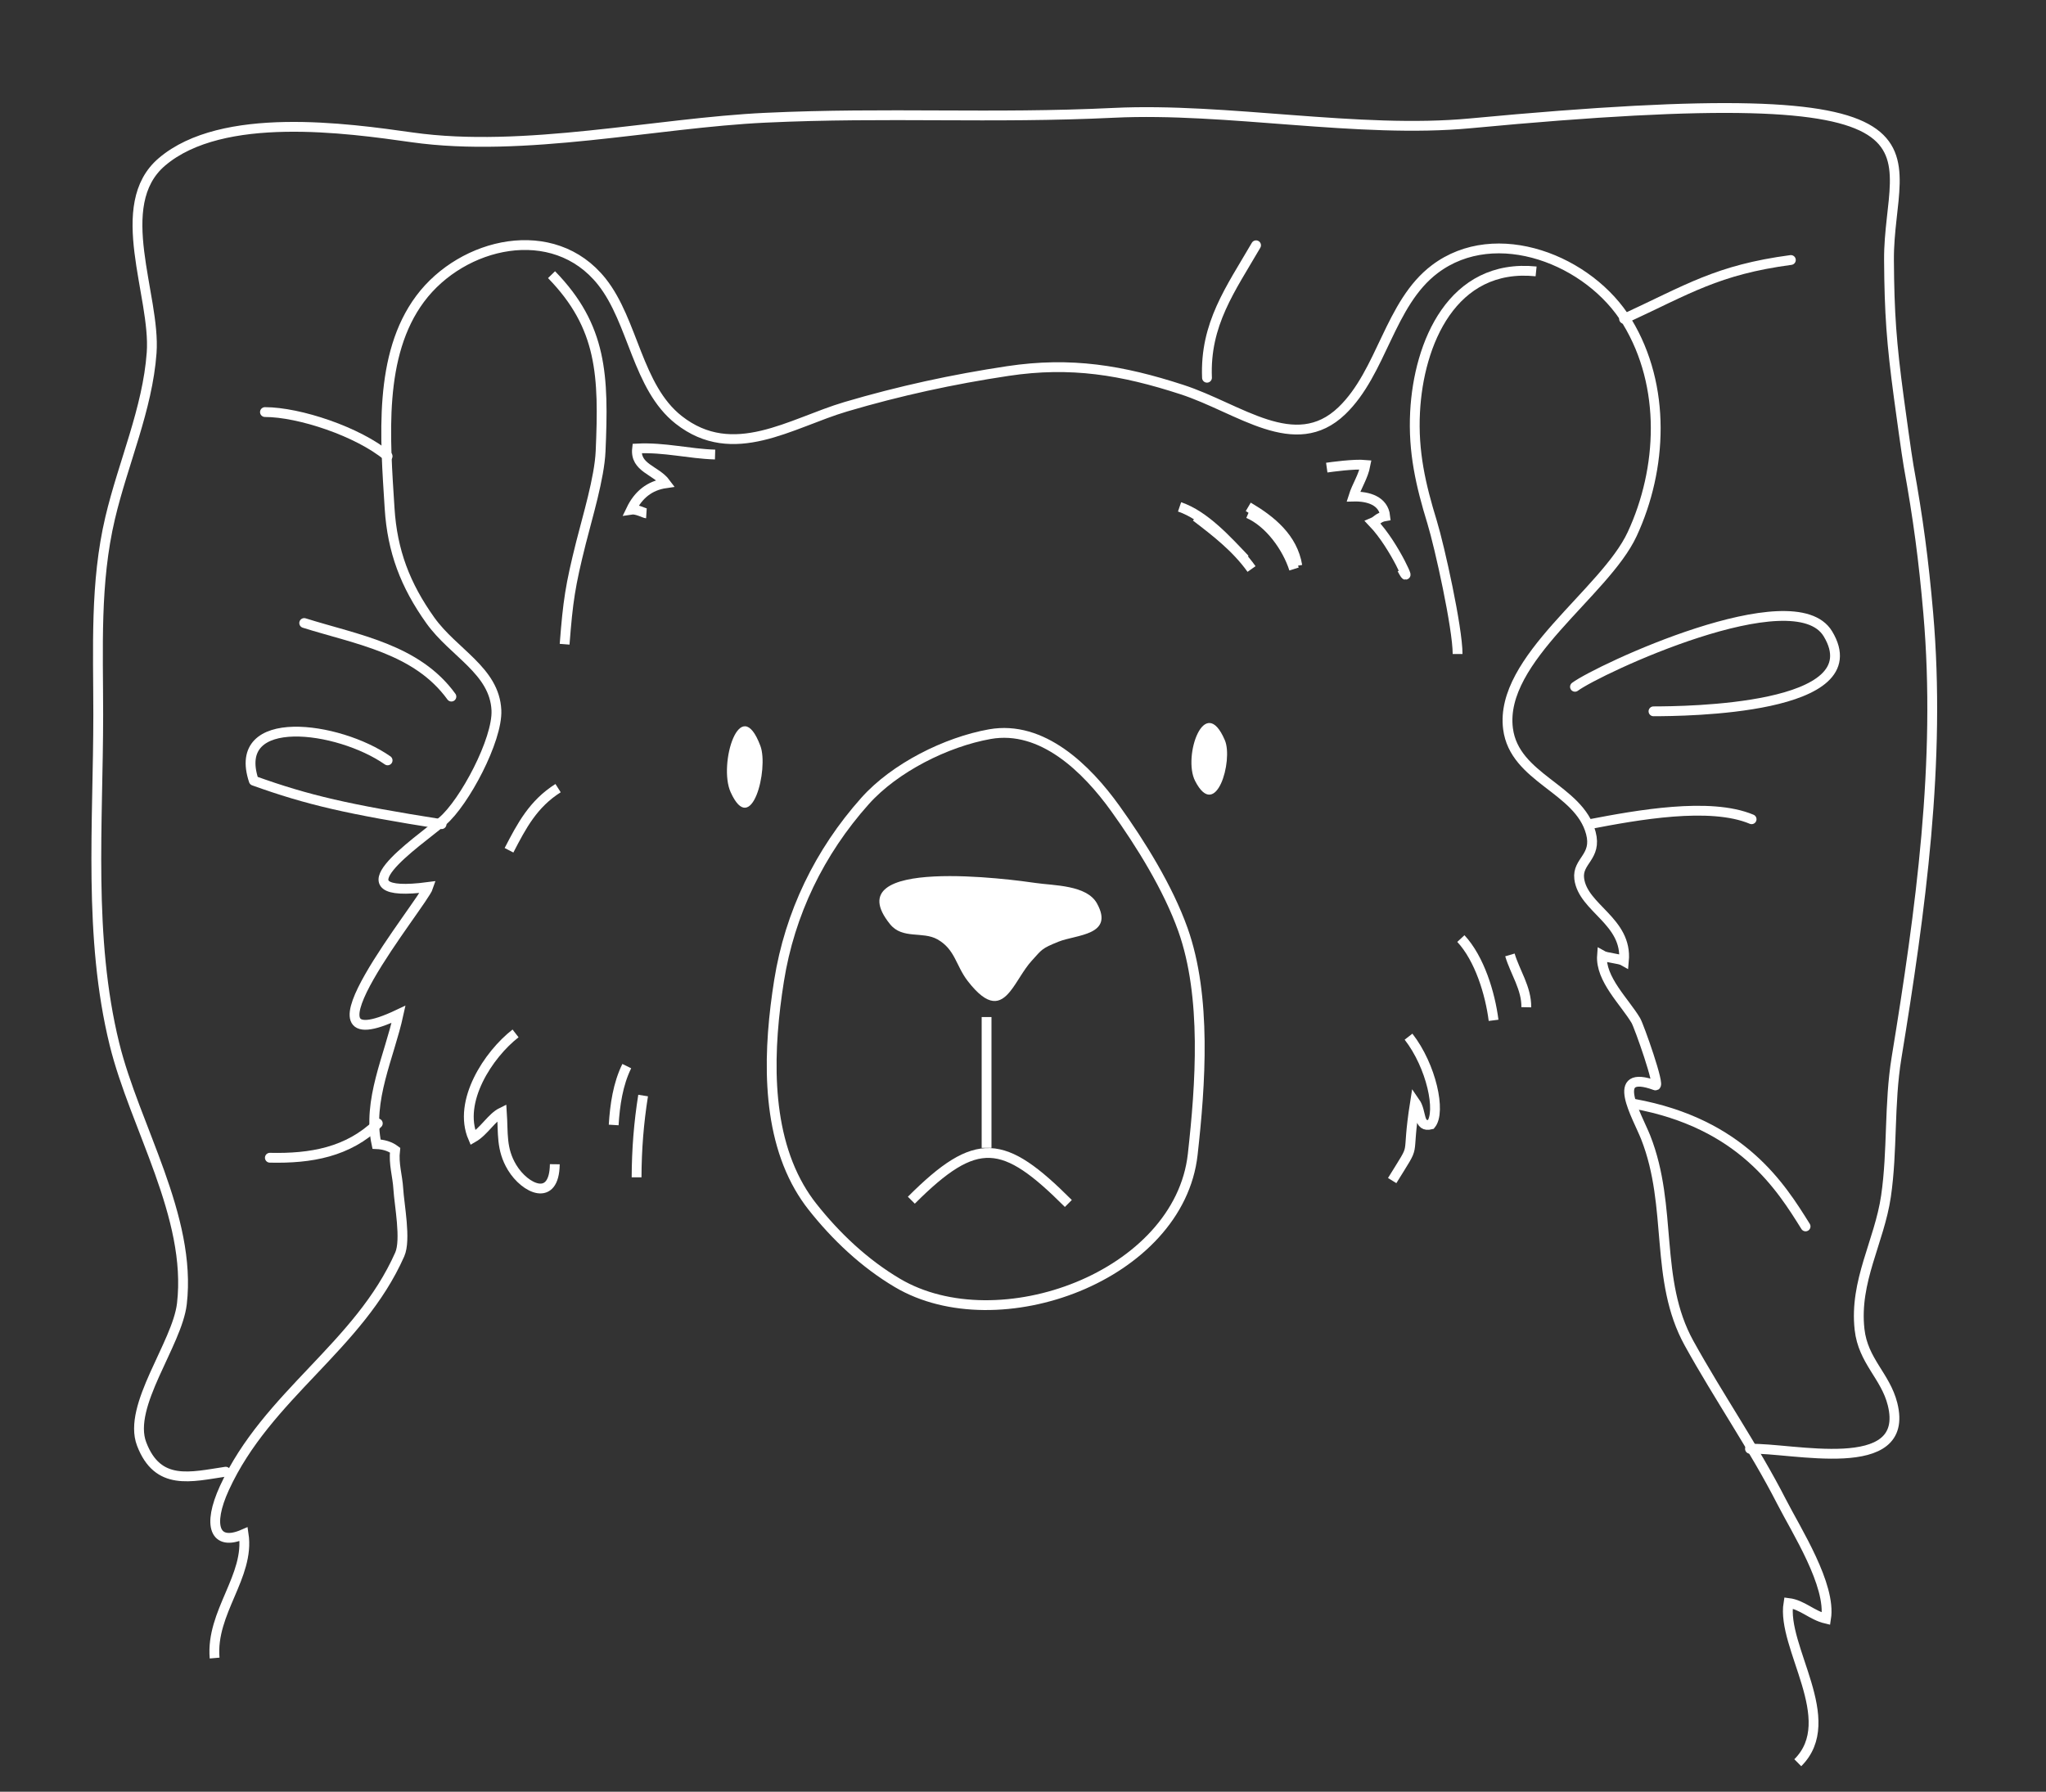 <?xml version="1.0" encoding="utf-8"?>
<!-- Generator: Adobe Illustrator 14.0.0, SVG Export Plug-In . SVG Version: 6.00 Build 43363)  -->
<!DOCTYPE svg PUBLIC "-//W3C//DTD SVG 1.1//EN" "http://www.w3.org/Graphics/SVG/1.1/DTD/svg11.dtd">
<svg version="1.1" xmlns="http://www.w3.org/2000/svg" xmlns:xlink="http://www.w3.org/1999/xlink" x="0px" y="0px" width="417px"
	 height="365.242px" viewBox="-11.01 -33.758 417 365.242" enable-background="new -11.01 -33.758 417 365.242"
	 xml:space="preserve">
<rect x="-11.01" y="-33.758" width="417" height="365.242" fill="#333333" stroke="none"/>
<g id="Layer_1">
	<g id="Layer_2" stroke-width="2">
		<path fill="none" stroke="#FFFFFF" d="M355.399,325.566c8.794-8.724-3.387-23.547-1.898-32.562
			c2.836,0.35,4.767,2.523,7.661,3.205c1.091-6.848-6.021-17.902-9.062-23.846c-5.657-11.057-12.824-21.383-18.854-32.297
			c-7.178-12.992-3.229-27.736-8.849-41.986c-1.675-4.248-7.646-14.121,1.976-10.582c1.111,0.41-3.331-12.139-3.98-13.229
			c-2.275-3.822-7.261-8.453-6.894-13.285c0.915,0.529,3.552,0.631,4.466,1.163c0.761-8.159-8.352-10.735-9.11-16.787
			c-0.459-3.654,3.68-4.392,2.37-9.326c-2.404-9.069-15.58-11.098-16.881-21.244c-1.823-14.229,19.754-27.714,25.302-39.668
			c6.157-13.275,6.977-30.129-0.999-43.274c-7.648-12.61-26.749-20.158-39.22-10.749c-9.267,6.993-10.729,20.987-18.955,28.878
			c-9.562,9.175-20.863-0.51-32.604-4.327c-12.159-3.954-22.587-5.713-35.469-3.774c-11.241,1.692-22.054,4.039-33,7.272
			c-11.214,3.313-22.958,11.427-34.086,2.68c-8.452-6.644-9.218-20.063-15.667-28.177c-9.853-12.386-28.431-8.034-37.021,3.493
			c-8.56,11.483-7.139,28.323-6.227,42.754c0.55,8.688,3.18,15.615,8.284,22.786c4.744,6.656,13.104,10.257,13.482,18.333
			c0.282,6.02-6.543,18.849-11.016,22.633c-5.152,4.36-22.516,15.986-2.86,13.399c-1.083,3.3-28.899,36.795-6.071,25.95
			c-1.888,8.652-6.401,17.516-4.486,26.473c1.384,0.057,2.716,0.422,3.782,1.225c-0.339,2.826,0.496,5.146,0.661,7.955
			c0.186,3.144,1.604,10.33,0.29,13.3c-8.311,18.78-27.036,28.646-35.733,47.614c-3.524,7.688-2,12,3.915,9.402
			c1.294,8.604-6.721,15.93-5.915,25.264"/>
		<path fill="none" stroke="#FFFFFF" d="M102.733,126.899c-5.066,3.21-7.396,7.634-10,12.667"/>
		<path fill="none" stroke="#FFFFFF" d="M94.066,176.898c-5.53,4.289-11.842,13.881-8.68,21.266c2.304-1.32,3.774-4.141,5.896-5.178
			c0.288,4.238-0.197,7.475,2.082,11.246c2.631,4.356,8.61,7.201,8.7-0.666"/>
		<path fill="none" stroke="#FFFFFF" d="M116.733,183.564c-1.812,3.697-2.415,7.93-2.667,12"/>
		<path fill="none" stroke="#FFFFFF" d="M120.066,189.564c-0.886,5.562-1.31,10.985-1.333,16.668"/>
		<path fill="none" stroke="#FFFFFF" d="M286.733,157.565c3.817,4.102,5.976,11.222,6.666,16.667"/>
		<path fill="none" stroke="#FFFFFF" d="M296.733,160.899c1.012,3.452,3.409,6.804,3.333,10.667"/>
		<path fill="none" stroke="#FFFFFF" d="M134.733,58.899c-5.334-0.155-10.317-1.52-15.898-1.232c-0.464,3.984,3.861,4.39,5.85,7.082
			c-3.33,0.481-5.621,2.383-7.064,5.385c1.107-0.173,2.739,0.741,3.115,0.765"/>
		<path fill="none" stroke="#FFFFFF" d="M259.399,61.565c0.812-0.114,5.527-0.783,7.896-0.563c-0.464,2.453-1.763,4.23-2.461,6.465
			c3.019-0.082,6.131,0.849,6.479,4c-1.398,0.234-1.654,0.924-2.516,1.286c4.599,4.812,8.324,13.912,5.933,9.479"/>
		<path fill="none" stroke="#FFFFFF" d="M101.399,22.232c10.367,10.623,10.667,20.667,10,36c-0.235,5.418-2.689,13.432-4,18.667
			c-2.194,8.77-2.65,11.835-3.333,20.667"/>
		<path fill="none" stroke="#FFFFFF" d="M302.066,21.565c-17.122-1.747-23.945,14.688-24.667,28.667
			c-0.42,8.148,1.156,14.9,3.481,22.487c1.504,4.907,5.186,21.513,5.186,26.846"/>
		<path fill="none" stroke="#FFFFFF" d="M232.733,71.565c3.927,2.993,8.264,6.327,11.333,10.667"/>
		<path fill="none" stroke="#FFFFFF" d="M229.399,69.565c5.123,1.742,9.627,6.779,13.334,10.667"/>
		<path fill="none" stroke="#FFFFFF" d="M243.399,69.565c4.685,2.753,9.072,6.339,10,12"/>
		<path fill="none" stroke="#FFFFFF" d="M243.399,70.899c4.288,1.852,7.937,6.913,9.334,11.333"/>
		<path fill="none" stroke="#FFFFFF" d="M151.893,208.251c-7.046-12.258-6.268-28.597-4.125-42.076
			c2.187-13.755,8.257-26.261,17.521-36.646c6.064-6.799,16.549-12.043,25.422-13.629c10.698-1.912,19.777,7.051,25.578,15.126
			c5.21,7.253,10.782,16.256,13.788,24.687c4.883,13.704,3.594,31.62,2.005,45.85c-2.773,24.845-39.652,38.345-60.178,26.201
			c-6.757-3.998-12.568-9.512-17.336-15.551C153.572,210.953,152.684,209.626,151.893,208.251z"/>
		<path fill="#FFFFFF" d="M137.9,127.718c4.273,9.462,7.801-4.787,6.07-9.417C139.826,107.207,135.338,122.045,137.9,127.718z"/>
		<path fill="#FFFFFF" d="M232.567,125.434c4.272,8.322,7.801-4.211,6.07-8.284C234.492,107.393,230.005,120.444,232.567,125.434z"
			/>
		<path fill="#FFFFFF" d="M194.859,168.348c1.458-1.791,2.744-4.439,4.41-6.261c2.113-2.311,1.948-2.472,5.464-3.889
			c3.618-1.458,11.447-1.26,7.833-7.798c-2.1-3.795-8.875-3.625-12.502-4.168c-4.229-0.632-41.04-5.696-29.678,8.393
			c2.542,3.152,6.655,1.395,9.676,3.108c3.62,2.053,3.731,5.34,6.161,8.484C190.445,171.682,192.82,170.854,194.859,168.348z"/>
		<path fill="none" stroke="#FFFFFF" d="M190.066,173.564c0,8.891,0,17.778,0,26.668"/>
		<path fill="none" stroke="#FFFFFF" d="M174.733,210.898c13.333-13.332,18.786-12.545,32,0.668"/>
		<path fill="none" stroke="#FFFFFF" d="M276.066,177.564c4.667,6,6.667,15.334,4.565,17.897c-2.681,0.681-1.784-2.479-3.232-4.563
			c-2,12.668,0.667,7.334-4.666,16"/>
	</g>
	<g id="Layer_3" display="none">
		<path display="inline" fill="none" stroke="#000000" stroke-width="2" stroke-linecap="round" stroke-linejoin="round" d="
			M115.413,256.27c-3.768,1.354-7.65-0.226-10.681-2.703"/>
		<path display="inline" fill="none" stroke="#000000" stroke-width="2" stroke-linecap="round" stroke-linejoin="round" d="
			M115.399,232.232c7.292,6.416,8.468,14.436,5.291,19.627"/>
		<path display="inline" fill="none" stroke="#000000" stroke-width="2" stroke-linecap="round" stroke-linejoin="round" d="
			M98.409,257.964c-2.823,0.453-5.972-0.504-9.011-3.731"/>
		<path display="inline" fill="none" stroke="#000000" stroke-width="2" stroke-linecap="round" stroke-linejoin="round" d="
			M96.066,233.232c8.214,2.498,13.143,16.524,8,21.666"/>
		<path display="inline" fill="none" stroke="#000000" stroke-width="2" stroke-linecap="round" stroke-linejoin="round" d="
			M82.431,257.953c-4.157,0.719-7.782-0.055-12.032-5.055"/>
		<path display="inline" fill="none" stroke="#000000" stroke-width="2" stroke-linecap="round" stroke-linejoin="round" d="
			M82.066,234.566c7.334,3.973,12.396,15.133,6.282,20.646"/>
		<path display="inline" fill="none" stroke="#000000" stroke-width="2" stroke-linecap="round" stroke-linejoin="round" d="
			M129.733,249.566c-1.333,0.666-4.58,1.752-7.667-1.334"/>
		<path display="inline" fill="none" stroke="#000000" stroke-width="2" stroke-linecap="round" stroke-linejoin="round" d="
			M63.733,257.566c-3.667,1.332-6.833,0.75-12.333-5c-5.486-5.736-9-13.668-20.5-16.168c9-14,21.31-16.916,31.167-20.314
			c11.54-3.979,21.804-5.205,34-3.852c11.032,1.227,21.507,3.688,30.517,10.854c6.502,5.168,12.995,17.131,8.195,22.951"/>
		<path display="inline" fill="none" stroke="#000000" stroke-width="2" stroke-linecap="round" stroke-linejoin="round" d="
			M67.399,236.566c3.937,3.783,6.667,12.666,1.667,17"/>
		<path display="inline" fill="none" stroke="#000000" stroke-width="2" stroke-linecap="round" stroke-linejoin="round" d="
			M128.808,246.583c0.153,0.862,3.93,8.181,4.591,8.981c3.758,4.562,1.672-8.496-1-11"/>
		<path display="inline" fill="none" stroke="#000000" stroke-width="2" stroke-linecap="round" stroke-linejoin="round" d="
			M306.171,253.468c-0.403-0.422-0.761-0.844-1.071-1.266c-5.285-7.164,2.359-14.334,6.301-17.306"/>
		<path display="inline" fill="none" stroke="#000000" stroke-width="2" stroke-linecap="round" stroke-linejoin="round" d="
			M324.905,254.468c-1.452-2.516-0.437-6.711-0.506-8.569c-1.333,5-4.667,10-12.333,9.668"/>
		<path display="inline" fill="none" stroke="#000000" stroke-width="2" stroke-linecap="round" stroke-linejoin="round" d="
			M342.399,254.566c-0.667-1-1.323-2.779,0-6.668c-2.214,5.987-8,8-12,8.5"/>
		<path display="inline" fill="none" stroke="#000000" stroke-width="2" stroke-linecap="round" stroke-linejoin="round" d="
			M325.399,215.566c10.992,0,33.842,7.586,36,19.832c1.331,7.553,0.191,10.852-5.333,17.168c-1.167,1.334-6.781,3.385-8.334,3.666"
			/>
		<path display="inline" fill="none" stroke="#000000" stroke-width="2" stroke-linecap="round" stroke-linejoin="round" d="
			M296.099,254.839c3.734-0.483,5.91-2.717,7.301-4.94"/>
		<path display="inline" fill="none" stroke="#000000" stroke-width="2" stroke-linecap="round" stroke-linejoin="round" d="
			M297.733,221.232c-8.771,6.151-16.277,16.971-11.918,28c1.319,3.34,2.917,4.666,3.917,5"/>
		<path display="inline" fill="none" stroke="#000000" stroke-width="2" stroke-linecap="round" stroke-linejoin="round" d="
			M278.732,256.898c3.098-0.646,5.173-2.398,6.334-6.666"/>
		<path display="inline" fill="none" stroke="#000000" stroke-width="2" stroke-linecap="round" stroke-linejoin="round" d="
			M324.733,215.566c-2.178-2.871-6.446-5.349-9.948-5.957c0.075,1.098,0.411,2.252,0.904,3.174c-0.749-1.398-5.878-3.25-7.423-3.682
			c-1.87-0.521-7.837,0.248-3.483,1.797c-1.79,1.26-4.808,0.545-7.05,0.668c-2.954,0.162-5.622,0.664-8.483,1.406
			c-8.258,2.146-17.698,7.414-21.107,15.668c-2.773,6.713-10.408,24.592,4.926,28.926"/>
		<path display="inline" fill="none" stroke="#000000" stroke-width="2" stroke-linecap="round" stroke-linejoin="round" d="
			M273.732,249.566c-3,1,0.113,13.408,5.58,14.77c2.087,0.23-0.295-7.512-1.413-10.438"/>
		<path display="inline" fill="none" stroke="#000000" stroke-width="2" stroke-linecap="round" stroke-linejoin="round" d="
			M295.399,250.898c-0.232-6.875-4.396-1.474-4.667,2.334c-0.333,4.666-0.666,10.666,2.151,11.774
			c2.516-0.44,1.928-9.603,2.516-13.608"/>
		<path display="inline" fill="none" stroke="#000000" stroke-width="2" stroke-linecap="round" stroke-linejoin="round" d="
			M309.899,247.398c-3.131,3.324-6.5,13.834-3.425,13.926c2.592,0.908,5.648-7.432,7.425-10.426"/>
		<path display="inline" fill="none" stroke="#000000" stroke-width="2" stroke-linecap="round" stroke-linejoin="round" d="
			M327.732,251.232c-0.786,1.449-5.666,10-4,11.666c2.351,2.352,10-11,7.167-12"/>
		<path display="inline" fill="none" stroke="#000000" stroke-width="2" stroke-linecap="round" stroke-linejoin="round" d="
			M345.399,251.398c-1.546,3.346-8,8.168-6.436,9.924c1.103,3.576,9.556-5.344,10.436-9.09"/>
		<path display="inline" fill="none" stroke="#000000" stroke-width="2" stroke-linecap="round" stroke-linejoin="round" d="
			M115.066,252.898c3.333,5.334,2,9.002,5.667,10.334c1.667-1.332,1.667-11.666-4-14.334"/>
		<path display="inline" fill="none" stroke="#000000" stroke-width="2" stroke-linecap="round" stroke-linejoin="round" d="
			M97.399,253.398c3,5.168,3,11.834,6,12.168c3-1.334,1.063-11.148-2-14.168"/>
		<path display="inline" fill="none" stroke="#000000" stroke-width="2" stroke-linecap="round" stroke-linejoin="round" d="
			M82.066,251.232c-1.333,4,5.576,15.397,6.667,12.666c1.909-0.603-1.333-9.666-4.333-13.5"/>
		<path display="inline" fill="none" stroke="#000000" stroke-width="2" stroke-linecap="round" stroke-linejoin="round" d="
			M60.733,252.898c4.333,4.668,8.667,13.668,11,11.668c2.667-2.334-3.635-12.414-7.667-14.668"/>
		<path display="inline" fill="none" stroke="#000000" stroke-width="2" stroke-linecap="round" stroke-linejoin="round" d="
			M333.899,227.398c-3.76-1.998-11.647-3.762-14.96-0.625c0.916,0.221,1.944,1.055,2.812,1.266
			c-2.388,1.047-4.958,0.768-6.852,2.859"/>
		<path display="inline" fill="none" stroke="#000000" stroke-width="2" stroke-linecap="round" stroke-linejoin="round" d="
			M332.899,234.398c-3.688,2.127-6.149,5.11-8,9"/>
		<path display="inline" fill="none" stroke="#000000" stroke-width="2" stroke-linecap="round" stroke-linejoin="round" d="
			M346.899,236.898c-1.658,1.735-2.834,4.11-3.5,6.5"/>
		<path display="inline" fill="none" stroke="#000000" stroke-width="2" stroke-linecap="round" stroke-linejoin="round" d="
			M89.399,218.898c4.659-0.42,9.247-0.844,13.943-0.551c-1.279,1.401-3.322,3.186-5.091,4.45c3.881-0.202,12.546-0.219,13.146,4.101
			"/>
	</g>
</g>
<g id="Layer_2_1_">
	<path fill="none" stroke="#FFFFFF" stroke-width="2" stroke-linecap="round" stroke-linejoin="round" d="M345.657,261.576
		c8.342-0.311,32.816,5.893,29.055-9.111c-1.442-5.75-6.002-8.756-6.722-15.223c-1.096-9.848,4.027-17.863,5.39-27.168
		c1.355-9.257,0.604-18.798,2.146-28.218c4.91-30.006,9.097-60.378,6.465-90.614c-0.951-10.938-2.052-19.235-4-30
		c-0.369-2.034-1.725-11.949-2-14c-1.492-11.124-1.928-17.091-2-28c-0.154-23.39,18.292-37.633-85.269-27.864
		c-22.824,2.154-49.726-3.244-72.731-2.136c-25.112,1.208-46.012-0.17-71,1c-22.332,1.045-49.203,7.225-72,4
		c-13.239-1.872-38.697-5.479-51,5c-10.333,8.802-1.246,27.23-2.094,38.911c-0.834,11.485-5.797,22.397-8.465,33.712
		c-3.104,13.168-2.419,26.511-2.419,40.026c0,22.249-2.062,45.323,3.297,67.162c4.13,16.836,15.821,35.215,13.752,52.963
		c-0.957,8.202-11.155,20.814-8.207,28.567c3.289,8.65,10.027,6.715,17.135,5.658"/>
	<path fill="none" stroke="#FFFFFF" stroke-width="2" stroke-linecap="round" stroke-linejoin="round" d="M42.99,50.242
		c7,0,19,4,25,9"/>
	<path fill="none" stroke="#FFFFFF" stroke-width="2" stroke-linecap="round" stroke-linejoin="round" d="M67.99,121.242
		c-10-7-32-10-27.278,4.146c11.036,3.966,19.278,5.854,38.278,8.854"/>
	<path fill="none" stroke="#FFFFFF" stroke-width="2" stroke-linecap="round" stroke-linejoin="round" d="M319.99,31.242
		c13-6,19-10,34-12"/>
	<path fill="none" stroke="#FFFFFF" stroke-width="2" stroke-linecap="round" stroke-linejoin="round" d="M321.99,191.242
		c22,4,30,17,35,25"/>
	<path fill="none" stroke="#FFFFFF" stroke-width="2" stroke-linecap="round" stroke-linejoin="round" d="M50.99,93.242
		c10.767,3.383,22.938,5.252,30,15"/>
	<path fill="none" stroke="#FFFFFF" stroke-width="2" stroke-linecap="round" stroke-linejoin="round" d="M43.99,202.242
		c8.351,0.192,15.932-1.128,22-7"/>
	<path fill="none" stroke="#FFFFFF" stroke-width="2" stroke-linecap="round" stroke-linejoin="round" d="M309.99,106.242
		c4.729-3.515,44.67-22.202,51.547-10.801c9.365,15.525-29.305,15.789-35.547,15.801"/>
	<path fill="none" stroke="#FFFFFF" stroke-width="2" stroke-linecap="round" stroke-linejoin="round" d="M312.99,134.242
		c9.577-1.836,24.512-4.573,33-1"/>
	<path fill="none" stroke="#FFFFFF" stroke-width="2" stroke-linecap="round" stroke-linejoin="round" d="M244.99,16.242
		c-5.2,8.954-10.444,16.04-10,27"/>
</g>
</svg>
